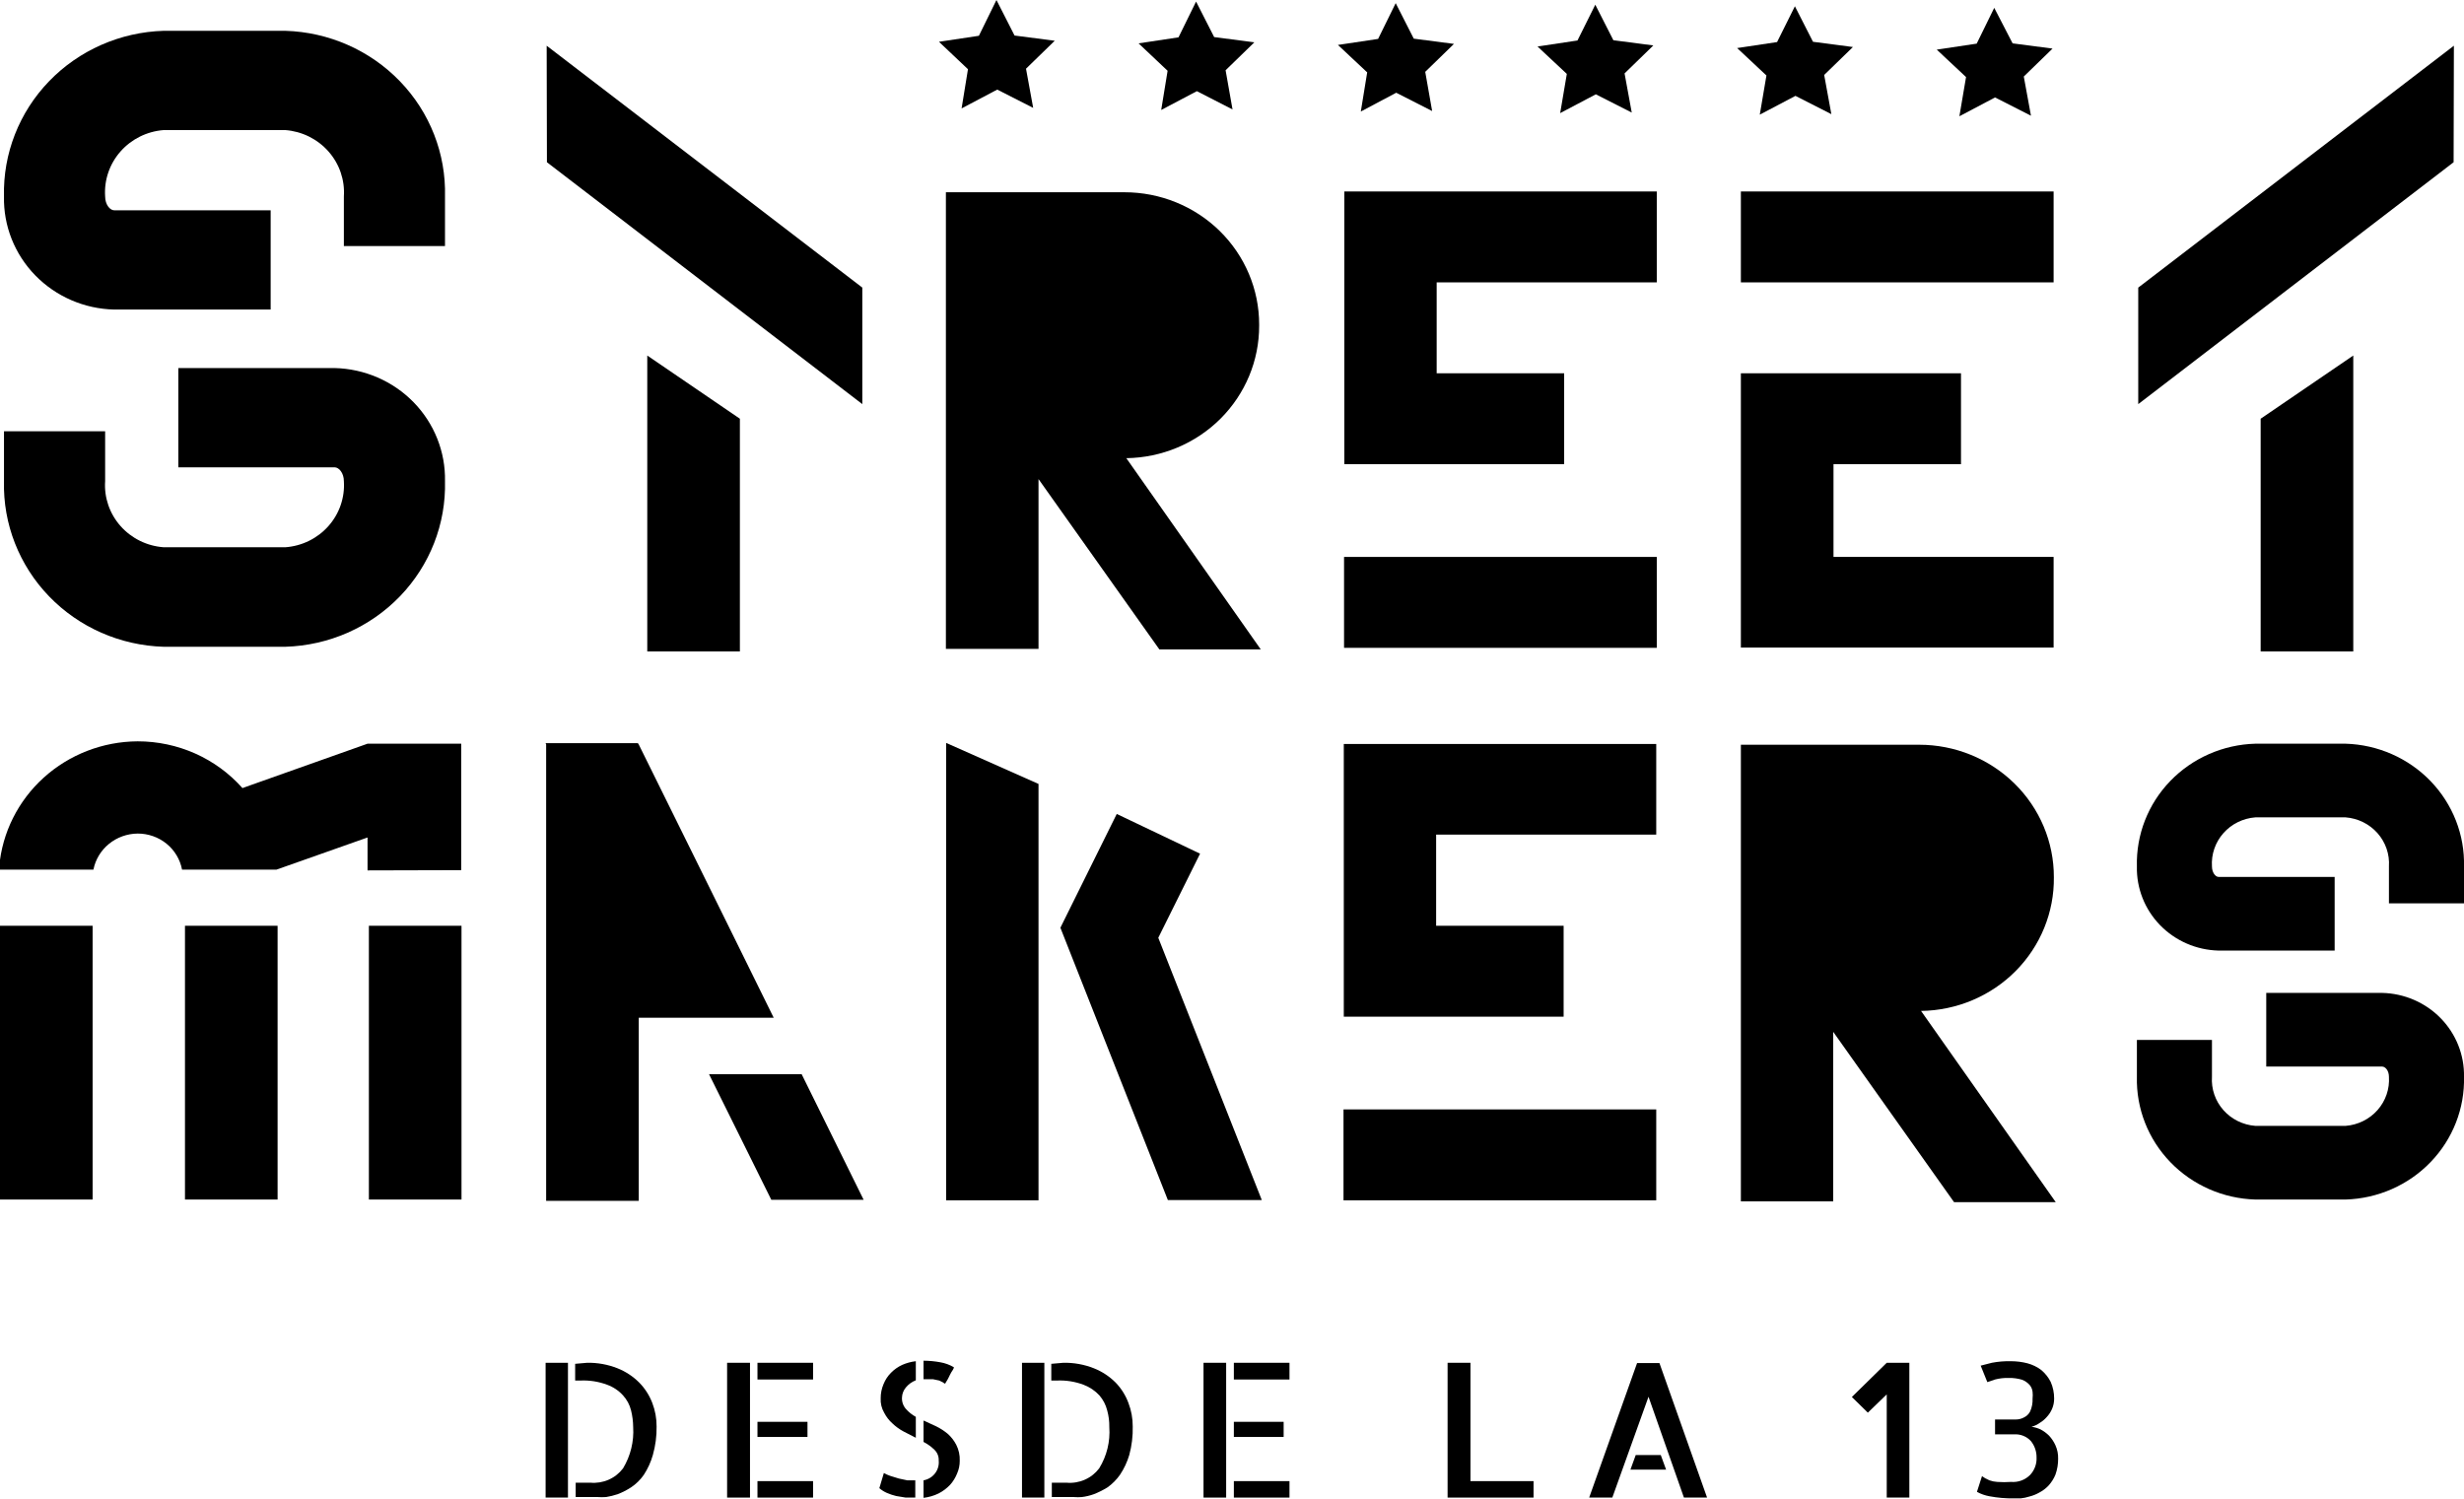 <svg width="97" height="59" viewBox="0 0 97 59" fill="none" xmlns="http://www.w3.org/2000/svg">
<g clip-path="url(#clip0_39_253)">
<path d="M40.673 4.247L39.259 3.527L37.855 4.268L38.106 2.725L36.964 1.645L38.536 1.409L39.227 0L39.94 1.399L41.522 1.604L40.391 2.705L40.673 4.247Z" fill="black"/>
<path d="M48.521 4.309L47.117 3.589L45.713 4.329L45.965 2.787L44.822 1.707L46.394 1.47L47.086 0.062L47.798 1.46L49.38 1.666L48.248 2.766L48.521 4.309Z" fill="black"/>
<path d="M56.379 4.371L54.965 3.651L53.571 4.391L53.822 2.849L52.67 1.769L54.252 1.532L54.944 0.124L55.656 1.522L57.238 1.728L56.107 2.828L56.379 4.371Z" fill="black"/>
<path d="M64.237 4.432L62.823 3.713L61.419 4.453L61.681 2.91L60.528 1.831L62.1 1.594L62.802 0.185L63.514 1.584L65.086 1.789L63.954 2.89L64.237 4.432Z" fill="black"/>
<path d="M72.095 4.494L70.681 3.774L69.277 4.514L69.539 2.972L68.386 1.892L69.958 1.656L70.66 0.247L71.372 1.645L72.944 1.851L71.812 2.951L72.095 4.494Z" fill="black"/>
<path d="M79.953 4.556L78.539 3.836L77.135 4.577L77.397 3.034L76.244 1.954L77.816 1.718L78.507 0.309L79.23 1.707L80.802 1.913L79.67 3.013L79.953 4.556Z" fill="black"/>
<path d="M21.479 53.652H22.359V58.959H21.479V53.652ZM23.113 53.652C23.522 53.644 23.928 53.718 24.308 53.868C24.631 53.996 24.923 54.189 25.167 54.434C25.392 54.664 25.566 54.937 25.68 55.236C25.793 55.532 25.85 55.845 25.848 56.161C25.854 56.54 25.804 56.917 25.701 57.282C25.623 57.559 25.503 57.822 25.345 58.064C25.21 58.258 25.04 58.425 24.842 58.557C24.677 58.664 24.502 58.754 24.318 58.825C24.165 58.877 24.007 58.915 23.847 58.938C23.742 58.946 23.637 58.946 23.532 58.938H22.663V58.372H23.239C23.485 58.395 23.733 58.355 23.959 58.256C24.185 58.157 24.381 58.002 24.528 57.807C24.823 57.316 24.962 56.75 24.926 56.182C24.924 55.96 24.896 55.739 24.842 55.524C24.788 55.306 24.68 55.104 24.528 54.937C24.357 54.748 24.141 54.603 23.899 54.516C23.565 54.391 23.208 54.335 22.851 54.351H22.642V53.693L23.113 53.652Z" fill="black"/>
<path d="M28.624 53.652H29.525V58.959H28.624V53.652ZM32.008 53.652V54.31H29.819V53.652H32.008ZM31.788 56.572H29.819V55.976H31.788V56.572ZM29.819 58.311H32.008V58.959H29.819V58.311Z" fill="black"/>
<path d="M34.795 57.992C34.876 58.038 34.96 58.075 35.047 58.105L35.382 58.208L35.718 58.28H36.032V58.959H35.655L35.278 58.897C35.152 58.867 35.029 58.825 34.911 58.774C34.804 58.727 34.705 58.664 34.617 58.589L34.795 57.992ZM34.67 55.051C34.668 54.856 34.708 54.664 34.785 54.485C34.852 54.32 34.951 54.169 35.078 54.043C35.204 53.914 35.354 53.81 35.519 53.734C35.688 53.66 35.868 53.611 36.053 53.59V54.341C35.902 54.4 35.768 54.495 35.665 54.619C35.569 54.731 35.513 54.873 35.508 55.02C35.499 55.185 35.555 55.347 35.665 55.472C35.775 55.596 35.907 55.701 36.053 55.781V56.604L35.571 56.357C35.41 56.271 35.262 56.164 35.131 56.038C34.997 55.919 34.887 55.776 34.806 55.616C34.706 55.445 34.659 55.248 34.67 55.051ZM37.205 54.475C37.174 54.463 37.146 54.446 37.121 54.423L36.975 54.351L36.734 54.3H36.357V53.57C36.578 53.571 36.799 53.592 37.017 53.632C37.205 53.664 37.386 53.731 37.551 53.827C37.551 53.889 37.488 53.961 37.446 54.033C37.404 54.105 37.373 54.177 37.342 54.238C37.31 54.3 37.279 54.362 37.247 54.403C37.216 54.444 37.216 54.475 37.205 54.475ZM36.357 55.925L36.849 56.151C37.014 56.232 37.169 56.332 37.31 56.449C37.448 56.572 37.561 56.718 37.645 56.881C37.744 57.076 37.791 57.292 37.782 57.509C37.783 57.682 37.748 57.854 37.677 58.013C37.613 58.174 37.521 58.324 37.404 58.455C37.275 58.592 37.123 58.707 36.954 58.794C36.767 58.886 36.565 58.945 36.357 58.969V58.28C36.538 58.247 36.7 58.149 36.811 58.004C36.922 57.859 36.973 57.678 36.954 57.498C36.958 57.42 36.945 57.343 36.916 57.27C36.887 57.197 36.843 57.132 36.786 57.077C36.66 56.953 36.515 56.849 36.357 56.768V55.925Z" fill="black"/>
<path d="M40.233 53.652H41.113V58.959H40.233V53.652ZM41.857 53.652C42.27 53.643 42.68 53.717 43.062 53.868C43.385 53.996 43.678 54.189 43.921 54.434C44.143 54.664 44.314 54.938 44.424 55.236C44.537 55.532 44.594 55.845 44.592 56.161C44.601 56.539 44.555 56.917 44.456 57.282C44.374 57.559 44.25 57.823 44.089 58.064C43.954 58.255 43.788 58.422 43.597 58.558C43.427 58.663 43.248 58.752 43.062 58.825C42.91 58.88 42.752 58.918 42.591 58.938C42.486 58.947 42.381 58.947 42.276 58.938H41.407V58.373H41.983C42.229 58.395 42.477 58.355 42.703 58.256C42.929 58.157 43.125 58.002 43.272 57.807C43.572 57.319 43.711 56.751 43.67 56.182C43.674 55.96 43.646 55.738 43.586 55.524C43.532 55.308 43.428 55.107 43.282 54.938C43.109 54.75 42.894 54.606 42.654 54.516C42.32 54.391 41.963 54.335 41.606 54.351H41.386V53.693L41.857 53.652Z" fill="black"/>
<path d="M47.379 53.652H48.27V58.959H47.379V53.652ZM50.763 53.652V54.31H48.573V53.652H50.763ZM50.533 56.572H48.573V55.976H50.533V56.572ZM48.573 58.311H50.763V58.959H48.573V58.311Z" fill="black"/>
<path d="M57.888 53.652V58.311H60.371V58.959H56.987V53.652H57.888Z" fill="black"/>
<path d="M67.202 58.959H66.291L64.897 54.989L63.472 58.959H62.561L64.447 53.663H65.327L67.202 58.959ZM65.379 57.283L65.589 57.858H64.185L64.394 57.283H65.379Z" fill="black"/>
<path d="M75.165 58.959H74.275V54.896L73.531 55.616L72.902 54.999L74.275 53.652H75.165V58.959Z" fill="black"/>
<path d="M79.974 56.172C80.097 56.188 80.218 56.223 80.33 56.275C80.454 56.341 80.567 56.424 80.666 56.522C80.77 56.634 80.855 56.763 80.917 56.902C80.991 57.067 81.027 57.246 81.022 57.426C81.024 57.64 80.989 57.852 80.917 58.054C80.853 58.212 80.76 58.358 80.645 58.486C80.539 58.598 80.415 58.692 80.278 58.763C80.157 58.832 80.026 58.884 79.89 58.918C79.778 58.954 79.662 58.978 79.545 58.99H79.293C78.966 58.995 78.64 58.968 78.319 58.907C78.146 58.876 77.979 58.817 77.826 58.733L78.025 58.115L78.151 58.198L78.319 58.28C78.416 58.315 78.519 58.336 78.623 58.342C78.804 58.355 78.986 58.355 79.167 58.342C79.306 58.354 79.446 58.335 79.577 58.287C79.707 58.239 79.825 58.163 79.922 58.064C80.094 57.879 80.184 57.635 80.173 57.385C80.177 57.151 80.1 56.922 79.953 56.737C79.87 56.645 79.766 56.573 79.65 56.527C79.534 56.48 79.408 56.461 79.283 56.47H78.539V55.884H79.367C79.477 55.883 79.585 55.855 79.681 55.802C79.785 55.751 79.87 55.668 79.922 55.565C79.992 55.406 80.024 55.234 80.016 55.061C80.026 54.972 80.026 54.883 80.016 54.794C80.005 54.696 79.965 54.603 79.901 54.526C79.821 54.436 79.72 54.366 79.608 54.321C79.434 54.269 79.254 54.245 79.073 54.249C78.893 54.244 78.713 54.265 78.539 54.31L78.235 54.413L77.973 53.765L78.413 53.652C78.662 53.605 78.914 53.584 79.167 53.59C79.387 53.591 79.605 53.618 79.817 53.673C80.015 53.726 80.2 53.817 80.362 53.94C80.514 54.069 80.639 54.226 80.729 54.403C80.82 54.611 80.866 54.835 80.865 55.061C80.866 55.202 80.837 55.343 80.781 55.472C80.73 55.59 80.659 55.697 80.571 55.791C80.493 55.88 80.401 55.957 80.299 56.018C80.201 56.088 80.091 56.141 79.974 56.172Z" fill="black"/>
<path d="M33.947 15.91V11.323L21.521 1.8L21.531 6.387L33.947 15.91Z" fill="black"/>
<path d="M29.127 25.648V16.485L25.481 13.997V25.648H29.127Z" fill="black"/>
<path d="M96.602 1.8L84.176 11.323V15.91L96.591 6.387L96.602 1.8Z" fill="black"/>
<path d="M92.641 25.648V13.997L88.995 16.485V25.648H92.641Z" fill="black"/>
<path d="M52.922 11.117V14.696V18.275H61.576V14.696H56.557V11.117H65.222V7.538H52.922V11.117Z" fill="black"/>
<path d="M65.222 21.926H52.911V25.505H65.222V21.926Z" fill="black"/>
<path d="M80.844 7.538H68.533V11.117H80.844V7.538Z" fill="black"/>
<path d="M72.179 18.275H77.198V14.696H68.533V18.275V23.448V25.494H80.844V21.925H72.179V18.275Z" fill="black"/>
<path d="M49.569 12.824V12.773C49.569 11.393 49.01 10.069 48.016 9.093C47.022 8.117 45.673 7.569 44.267 7.569H37.237V25.546H40.883V18.861L45.64 25.566H49.632L44.34 18.038C45.736 18.019 47.067 17.461 48.046 16.485C49.024 15.509 49.572 14.194 49.569 12.824Z" fill="black"/>
<path d="M6.444 25.463H11.232C12.945 25.412 14.567 24.698 15.745 23.476C16.923 22.254 17.561 20.625 17.518 18.943C17.541 17.788 17.096 16.67 16.281 15.835C15.466 15.001 14.348 14.517 13.17 14.49H7.02V18.398H13.17C13.348 18.398 13.537 18.625 13.537 18.943C13.58 19.588 13.362 20.223 12.93 20.71C12.498 21.198 11.888 21.498 11.232 21.545H6.444C5.787 21.498 5.177 21.198 4.745 20.71C4.313 20.223 4.095 19.588 4.139 18.943V16.979H0.157V18.943C0.115 20.625 0.752 22.254 1.93 23.476C3.108 24.698 4.731 25.412 6.444 25.463Z" fill="black"/>
<path d="M4.495 12.187H10.655V8.279H4.495C4.327 8.279 4.139 8.052 4.139 7.734C4.095 7.088 4.313 6.452 4.744 5.963C5.176 5.474 5.787 5.171 6.444 5.121H11.232C11.889 5.171 12.499 5.474 12.931 5.963C13.363 6.452 13.58 7.088 13.537 7.734V9.688H17.518V7.734C17.561 6.052 16.923 4.422 15.745 3.201C14.567 1.979 12.945 1.264 11.232 1.213H6.444C4.731 1.264 3.108 1.979 1.93 3.201C0.752 4.422 0.115 6.052 0.157 7.734C0.132 8.888 0.574 10.006 1.388 10.841C2.201 11.675 3.318 12.16 4.495 12.187Z" fill="black"/>
<path d="M37.247 47.255H40.883V30.863L37.247 29.248V47.255Z" fill="black"/>
<path d="M47.243 33.609L43.963 32.045L41.752 36.509L41.763 36.519H41.742L45.975 47.245H49.673L45.598 36.92L47.243 33.609Z" fill="black"/>
<path d="M52.901 32.858V36.447V40.026H61.555V36.447H56.536V32.858H65.201V29.29H52.901V32.858Z" fill="black"/>
<path d="M65.201 43.677H52.89V47.256H65.201V43.677Z" fill="black"/>
<path d="M27.912 42.289L30.364 47.235H33.999L31.558 42.289H27.912Z" fill="black"/>
<path d="M28.698 36.498L25.146 29.31V29.299H25.135L25.114 29.258H21.479L21.5 29.31V47.276H25.146V40.067H26.822H30.458L28.698 36.498Z" fill="black"/>
<path d="M80.854 34.534C80.856 33.85 80.719 33.172 80.454 32.54C80.188 31.907 79.798 31.332 79.305 30.848C78.813 30.364 78.228 29.98 77.584 29.717C76.94 29.455 76.25 29.32 75.553 29.32H68.533V47.297H72.168V40.623L76.925 47.328H80.928L75.626 39.8C77.03 39.781 78.37 39.216 79.35 38.229C80.33 37.241 80.871 35.913 80.854 34.534Z" fill="black"/>
<path d="M93.773 39.09H89.215V41.99H93.773C93.909 41.99 94.045 42.155 94.045 42.392C94.077 42.87 93.916 43.341 93.596 43.703C93.276 44.064 92.824 44.288 92.338 44.325H88.786C88.299 44.288 87.847 44.064 87.527 43.703C87.207 43.341 87.046 42.87 87.078 42.392V40.941H84.123V42.392C84.092 43.638 84.565 44.847 85.439 45.752C86.312 46.658 87.516 47.187 88.786 47.225H92.338C93.608 47.187 94.811 46.658 95.684 45.752C96.558 44.847 97.031 43.638 97 42.392C97.017 41.534 96.687 40.705 96.082 40.086C95.477 39.467 94.647 39.109 93.773 39.09Z" fill="black"/>
<path d="M92.338 29.279H88.786C87.515 29.314 86.31 29.843 85.436 30.749C84.561 31.655 84.09 32.865 84.123 34.113C84.104 34.97 84.431 35.8 85.034 36.421C85.637 37.042 86.466 37.403 87.34 37.424H91.908V34.524H87.34C87.214 34.524 87.078 34.349 87.078 34.113C87.046 33.635 87.208 33.164 87.527 32.802C87.847 32.44 88.299 32.216 88.786 32.179H92.338C92.824 32.216 93.276 32.44 93.596 32.802C93.916 33.164 94.077 33.635 94.045 34.113V35.563H97V34.113C97.031 32.866 96.558 31.658 95.684 30.752C94.811 29.846 93.608 29.317 92.338 29.279Z" fill="black"/>
<path d="M3.646 36.447H0V47.225H3.646V36.447Z" fill="black"/>
<path d="M10.928 36.447H7.282V47.225H10.928V36.447Z" fill="black"/>
<path d="M18.168 36.447H14.522V47.225H18.168V36.447Z" fill="black"/>
<path d="M18.157 34.257V29.279H14.469L9.859 30.914L9.545 31.027C9.031 30.448 8.397 29.984 7.685 29.666C6.973 29.349 6.199 29.185 5.417 29.186C4.045 29.194 2.726 29.705 1.718 30.618C0.71 31.532 0.086 32.782 -0.031 34.123V34.236H3.678C3.757 33.839 3.973 33.481 4.29 33.223C4.607 32.965 5.005 32.821 5.417 32.817C5.832 32.815 6.234 32.956 6.554 33.215C6.874 33.474 7.09 33.836 7.167 34.236H10.886L14.469 32.971V34.267L18.157 34.257Z" fill="black"/>
</g>
<defs>
<clipPath id="clip0_39_253">
<rect width="97" height="59" fill="white"/>
</clipPath>
</defs>
</svg>
